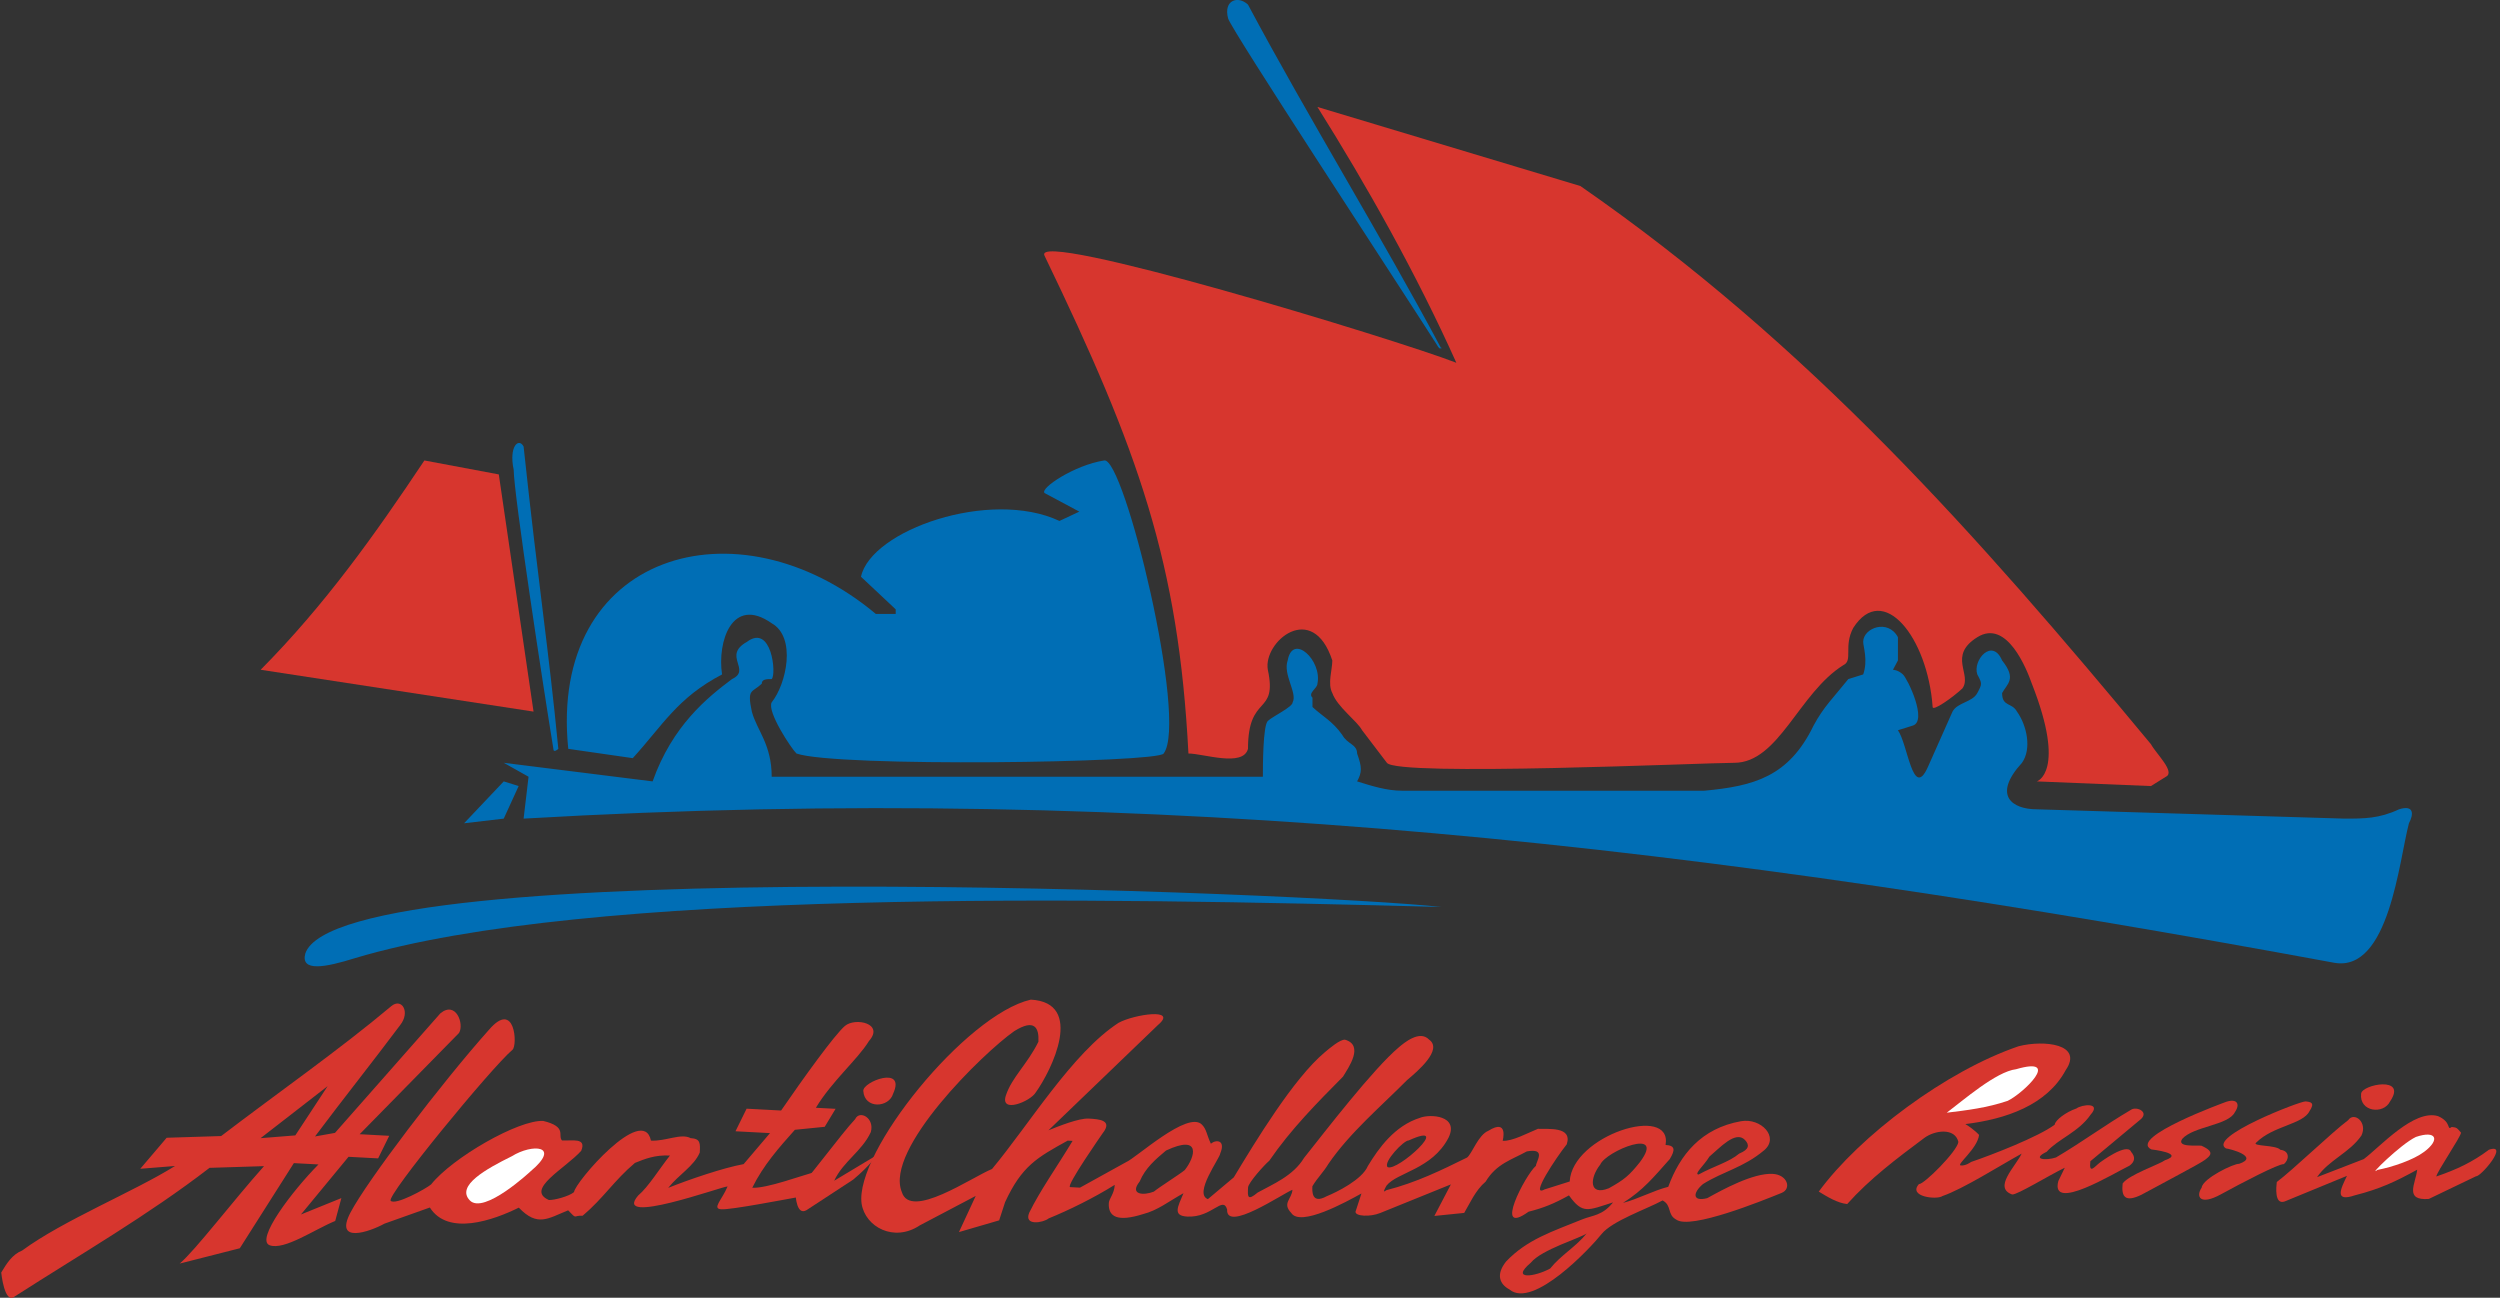 <svg width="524" height="272" viewBox="0 0 524 272" xmlns="http://www.w3.org/2000/svg">
  <rect x="0" y="0" width="524" height="272" fill="#333333" stroke="none"/>
  <title>Atlantic Challenge Russia</title>
  <g fill="none" fill-rule="evenodd">
    <path
      d="M302.127 73.112C289.65 49.716 274.054 24.366 261.577.967c-2.077-1.945-5.2-.972-4.16 2.925 1.037 2.925 34.313 53.626 43.674 68.247 1.036 1.952 1.036 0 1.036.973zM109.746 171.583l1.04-8.778-5.2-2.921 31.2 3.897c4.16-11.699 11.44-17.546 16.64-21.446 4.16-1.952-2.083-4.874 3.12-7.796 5.2-3.903 6.237 6.823 5.2 7.796-1.04 0-2.083 0-2.083.976-2.077 1.952-3.117.975-2.077 5.842 1.037 3.905 4.16 6.833 4.16 13.652h102.951c0-1.946 0-10.723 1.04-11.696 1.036-.972 5.203-2.924 5.203-3.901 1.034-1.945-2.083-5.846-1.043-8.771 1.043-5.85 7.274 0 6.234 4.874 0 .975-2.077 1.952-1.037 2.924v1.95c2.077 1.952 4.16 2.924 6.243 5.849 1.037 1.952 3.113 1.952 3.113 3.901 1.044 2.924 1.044 3.901 0 5.846 3.117.976 6.244 1.952 9.358 1.952h63.44c10.396-.976 17.677-2.928 22.877-13.651 2.08-3.897 4.156-5.847 7.283-9.747l3.116-.973c1.041-2.925 0-5.853 0-6.823 0-2.931 5.198-4.88 7.281-.982v4.88l-1.043 1.946s1.043 0 2.09.979c1.03.973 5.19 9.747 2.07 10.72l-3.117.976c2.077 2.928 3.117 14.624 6.237 7.801l5.203-11.706c1.04-1.945 4.16-1.945 5.2-3.89 1.034-1.952 1.034-1.952 0-3.901-1.04-2.925 3.12-7.805 5.197-2.925 3.117 3.898 1.04 4.874 0 6.826 0 2.922 2.077 1.945 3.117 3.89 2.083 2.929 3.12 7.806 1.05 10.731-6.244 6.825-2.09 9.747 3.113 9.747l64.474 1.952c4.16 0 7.28 0 11.44-1.952 3.12-.977 3.12.976 2.076 2.928-2.076 7.801-4.153 31.197-15.6 29.248-132.064-24.374-245.412-38.026-379.566-30.224z"
      fill="#006EB5" />
    <path
      d="M218.94 53.617c19.76 40.945 28.081 64.343 30.157 104.318 3.12 0 11.44 2.924 12.48-.976 0-11.696 6.237-6.822 4.16-16.576-1.04-5.844 9.357-14.621 13.517-1.946 0 1.946-1.04 4.874 0 6.826 1.037 2.922 5.196 5.846 6.24 7.795l5.2 6.826c2.083 2.921 66.554 0 72.79 0 9.364 0 13.524-14.621 22.881-20.471 2.076-.976 0-3.904 2.076-7.805 6.244-9.75 15.601 1.949 16.641 16.577 0 .968 4.163-1.95 6.243-3.899 2.08-2.924-3.124-6.825 3.12-10.729 6.237-3.898 10.397 6.826 11.434 9.754 7.279 18.525 1.043 20.47 1.043 20.47l23.92.976 3.124-1.952c2.076-.969-2.084-4.87-3.124-6.819-36.397-43.876-71.757-83.847-119.591-116.993l-55.12-16.576c10.403 16.576 20.807 35.101 29.12 53.623-12.474-4.874-89.431-28.276-86.311-22.423z"
      fill="#D7362E" />
    <path
      d="M119.109 156.959l13.517 1.948c6.237-6.825 9.36-12.672 18.717-17.545-1.04-6.823 2.083-16.576 10.403-10.726 5.197 2.921 3.12 12.675 0 16.572-1.04 1.945 4.157 9.751 5.197 10.727 8.32 2.924 75.917 1.949 76.957 0 5.197-6.826-8.32-62.397-12.48-61.421-6.243.976-13.517 5.849-12.48 6.825l7.284 3.898-4.16 1.952c-14.564-6.826-39.521 1.945-41.598 11.699l7.274 6.826v.97h-4.157c-29.12-24.372-68.634-12.669-64.474 28.275z"
      fill="#006EB5" />
    <path d="M54.635 140.383l57.194 8.77-7.28-49.714-15.597-2.925c-10.403 15.596-20.8 30.22-34.317 43.869z"
      fill="#D7362E" />
    <path fill="#006EB5"
      d="M97.269 172.559l8.317-8.778 3.123.976-3.123 6.826zM117.026 156.959c-2.077-21.45-4.157-34.125-7.28-63.37-1.037-1.949-3.12 0-2.077 4.87 0 4.88 6.237 45.827 8.32 58.5 0 .976 1.037 0 1.037 0zM302.127 190.105c-25.996-2.918-230.858-11.697-238.135 9.75-1.04 3.901 4.16 2.928 10.4.976 48.871-14.628 154.952-12.676 227.735-10.726z" />
    <path
      d="M494.89 229.221c-.428 3.857 4.712 4.426 6.061 1.645 3.726-5.442-5.853-3.574-6.061-1.645zM466.587 230.951s-20.611 7.461-15.678 9.966c0 0 7.19.801 2.868 2.272-1.141.851-7.627 3.055-8.869 4.87-.319 2.894.6 3.968 3.895 2.383 4.435-2.43 12.174-6.456 13.307-7.304 1.135-.848 2.269-1.696-.71-3.002-1.026-.114-5.244.39-4.008-1.427 2.382-2.662 9.686-2.82 11.04-5.601 1.241-1.817.322-2.894-1.845-2.157z"
      fill="#D7362E" />
    <path
      d="M483.258 230.854c-1.034-.116-20.615 7.467-16.711 9.85 1.026.118 7.088 1.768 2.753 3.239-1.027-.115-7.617 3.052-7.832 4.984-1.242 1.811-.435 3.85 4.002 1.421 4.435-2.438 12.167-6.456 13.2-6.341 1.127-.849 1.349-2.78-.707-3.01-.919-1.077-6.173-.682-5.038-1.534 3.516-3.508 9.798-3.79 11.147-6.57 1.235-1.811.208-1.925-.814-2.039zM492.187 234.777c-3.41 2.545-11.572 10.421-14.974 12.972-.109.963-.535 4.814 1.632 4.086l13.083-5.378c-1.35 2.779-2.699 5.553 1.629 4.086 5.354-1.353 8.649-2.938 13.089-5.379-.317 2.895-2.807 6.523 2.436 6.133l9.899-4.756c1.03.114 7.028-7.024 2.7-5.557-3.4 2.551-6.702 4.133-11.03 5.607 0 0-1.027-.121 0 0 .108-.969 5.078-8.222 5.187-9.185-.919-1.073-.919-1.073-1.952-1.191-1.135.848.107-.966-2.865-2.272-5.042-1.535-12.17 6.452-15.573 9l-9.798 3.79c2.484-3.625 6.813-5.096 9.303-8.721 1.347-2.777-1.524-5.052-2.766-3.235z"
      fill="#D7362E" />
    <path
      d="M498.309 245.215c3.194-.616 7.522-2.09 9.791-3.79 3.409-2.548 2.591-4.588-1.73-3.12-3.302 1.585-10.33 8.609-8.061 6.91z"
      fill="#FFF" />
    <path
      d="M381.215 249.759c8.597-11.736 26.758-25.331 41.91-30.474 5.352-1.356 13.581-.441 9.856 4.998-3.946 7.371-12.606 10.306-21.046 11.323 1.958 1.191 2.877 2.275 2.877 2.275-.327 2.888-4.871 6.287-3.844 6.401 1.034.115 2.168-.733 2.168-.733 4.328-1.471 14.119-5.268 17.528-7.813.102-.961 2.377-2.662 4.544-3.395 1.135-.849 5.352-1.359 2.976 1.306-2.485 3.628-6.82 5.095-9.196 7.761-3.295 1.585-.209 1.925 1.952 1.192 5.571-3.285 10.115-6.685 15.685-9.966 1.134-.852 4.109.454 1.841 2.157l-10.329 8.609c-.324 2.888.919 1.078 2.053.23 0 0 5.684-4.248 6.492-2.208.925 1.08.818 2.043-.324 2.895-3.295 1.584-16.704 9.847-14.926 3.216l1.349-2.779c-3.302 1.588-10.006 5.722-11.032 5.61-4.009-1.423.643-5.786 1.992-8.565-4.436 2.436-12.281 7.418-16.603 8.892-1.138.844-7.304.155-4.931-2.504 1.03.114 8.062-6.911 8.27-8.838-.704-3.006-4.92-2.501-7.189-.802-5.686 4.248-11.363 8.499-16.119 13.823-2.053-.232-4.002-1.424-5.954-2.611z"
      fill="#D7362E" />
    <path
      d="M408.04 233.223c3.402-2.552 10.329-8.616 14.543-9.118 9.69-2.824 1.519 5.052-1.776 6.633-4.33 1.468-8.546 1.973-12.767 2.485z"
      fill="#FFF" />
    <path
      d="M.259 266.719c1.137-1.882 2.275-3.764 4.399-4.618 8.623-6.341 23.452-12.342 32.028-17.711l-7.284.586 5.534-6.503 11.416-.357c11.885-9.077 24.802-18.1 35.653-27.221 2.171-1.831 4.083 1.184 1.858 3.984-5.583 7.466-12.251 15.854-17.835 23.321l4.184-.747 22.069-25.037c3.262-2.74 5.069 2.211 3.928 4.096L75.385 237.73l6.196.336-2.325 4.732-6.203-.333-9.973 12.09 8.472-3.434-1.289 4.793c-4.238 1.714-10.697 6.22-13.743 5.089-3.049-1.138 4.753-11.402 10.232-16.935l-5.16-.277-11.329 17.845-12.604 3.211c3.258-2.739 11.063-13.008 17.676-20.423l-11.416.356c-12.968 9.99-26.869 17.994-40.816 26.947-2.171 1.831-2.844-5.008-2.844-5.008zm68.415-39.064l-14.055 10.906 7.279-.582 6.776-10.324zM102.459 215.876c-9.925 11.12-25.532 31.651-28.996 38.268-3.466 6.61 3.925 4.092 7.132 2.329l9.502-3.379c3.823 6.031 13.328 2.659 18.646.027 3.928 4.099 6.092 2.275 10.336.559 1.959 2.053.98 1.023 3.043 1.138 4.341-3.656 6.617-7.418 10.962-11.074 2.113-.851 4.237-1.71 7.334-1.542-2.225 2.797-4.497 6.554-6.668 8.384-5.53 6.5 17.717-1.962 18.75-1.908-1.188 2.85-3.358 4.679-1.289 4.79 2.064.11 13.036-2.017 17.22-2.767l2.827-5.167c-3.151.801-10.491 3.588-13.588 3.42 2.323-4.732 5.628-8.434 8.936-12.15l6.254-.626 2.275-3.77-4.13-.218c3.41-5.648 8.835-10.208 11.111-13.972 3.308-3.709-2.838-5.015-5.012-3.191-2.168 1.831-8.889 11.185-13.385 17.738l-7.233-.384-2.329 4.732 7.233.384-5.527 6.503c-4.19.747-11.575 3.268-15.812 4.978 2.221-2.79 5.428-4.568 6.617-7.409.107-1.938.155-2.908-1.909-3.015-2.019-1.09-5.216.686-8.319.518-1.653-7.862-16.015 8.852-16.123 10.79-1.087.916-4.234 1.717-5.27 1.657-5.062-2.208 3.463-6.611 6.775-10.316 1.188-2.854-1.962-2.05-4.025-2.165-.987-1.022 1.188-2.846-3.932-4.092-5.162-.283-19.063 7.717-23.509 13.308-1.081.909-7.489 4.449-8.472 3.427-.979-1.024 21.194-28.003 25.533-31.652 1.087-.916.572-10.656-4.958-4.153z"
      fill="#D7362E" />
    <path
      d="M111.23 245.49c6.513-5.482.31-5.812-3.975-3.13-5.321 2.629-11.733 6.173-8.784 9.24 2.941 3.076 12.759-6.11 12.759-6.11z"
      fill="#FFF" />
    <path
      d="M371.569 246.046c-4.129-.219-10.535 3.318-13.739 5.089-3.15.801-3.049-1.138-.875-2.962 4.284-2.683 8.475-3.426 12.814-7.081 3.254-2.74-.673-6.833-4.857-6.085-8.367 1.487-12.813 7.078-15.244 13.745-3.153.801-6.351 2.571-9.501 3.379 4.284-2.686 6.509-5.48 9.817-9.188 1.135-1.881 1.182-2.847-.881-2.961 1.5-8.664-19.576-2.024-20.097 7.66l-5.271 1.662c-3.197 1.77 2.434-6.671 4.659-9.461 1.238-3.823-3.979-3.13-6.045-3.244-2.124.858-5.322 2.628-7.388 2.517 0 0 1.292-4.786-2.995-2.107-2.124.865-3.36 4.682-4.446 5.598-5.326 2.625-10.643 5.25-16.954 6.859-1.081.908.057-.97.057-.97 2.219-2.793 9.505-3.379 12.969-9.993 2.329-4.728-3.871-5.061-5.985-4.203-5.274 1.659-8.629 6.334-10.905 10.097-1.188 2.847-6.512 5.479-8.633 6.335-3.204 1.773-3.043-1.131-2.992-2.101 1.138-1.885 2.218-2.8 3.358-4.679 4.491-6.555 11.004-12.032 16.49-17.568 2.167-1.824 7.593-6.389 4.597-8.492-1.962-2.053-5.216.69-6.3 1.598-5.426 4.565-15.452 17.63-19.902 23.217-2.272 3.763-6.51 5.48-9.714 7.25-2.166 1.824-2.113.859-2.012-1.08.053-.967 3.362-4.676 4.449-5.591 4.494-6.556 9.97-12.09 15.449-17.623 1.134-1.885 4.496-6.556.414-7.748-1.033-.06-3.204 1.771-4.285 2.687-6.506 5.472-14.473 18.638-19.022 26.172l-5.426 4.563c-3.049-1.134 2.534-8.603 2.588-9.572 1.188-2.854-.878-2.962-1.966-2.046-.928-1.993-.875-2.969-1.857-3.986-2.942-3.076-13.844 7.021-15.96 7.879l-9.613 5.315c-1.03-.057-1.03-.057-2.063-.11-1.033-.058 6.819-11.292 6.819-11.292 2.221-2.794-.879-2.956-2.942-3.071-2.063-.107-6.304 1.603-8.421 2.457 7.647-7.357 15.294-14.715 22.948-22.072 4.331-3.655-5.066-2.222-8.266-.451-9.664 6.28-18.765 21.339-26.513 30.632-4.237 1.713-17.155 10.733-18.915 4.809-3.659-8.935 17.115-29.187 23.573-33.704 4.292-2.68 5.217-.686 5.066 2.221-2.329 4.732-5.587 7.469-6.829 11.289-1.239 3.823 5.119 1.245 6.254-.64 3.359-4.675 10.336-18.868-1.027-19.473-13.638 3.15-36.946 32.007-35.458 42.771.774 4.9 6.819 8.138 12.198 4.544l11.722-6.173-3.517 7.579 8.428-2.457 1.242-3.816c3.51-7.59 6.711-9.354 13.123-12.898l1.029.054c-3.409 5.651-6.768 10.319-9.093 15.059-1.192 2.846 2.991 2.099 4.075 1.191 4.245-1.724 9.562-4.346 13.85-7.034-.104 1.938-1.188 2.853-1.242 3.823-.158 2.908 1.858 3.985 7.129 2.322 3.15-.8 5.324-2.625 8.525-4.395-1.191 2.853-2.329 4.732.775 4.9 5.166.277 7.488-4.456 8.367-1.494-.26 4.84 11.571-3.262 13.692-4.123-.105 1.939-2.222 2.797-.259 4.843 1.904 3.015 11.516-2.292 14.724-4.066l-1.245 3.821c-.054.969 3.042 1.134 5.17.275l14.819-6.001-3.463 6.613 6.254-.635c1.133-1.878 2.329-4.733 4.496-6.557 2.275-3.769 5.425-4.563 8.627-6.334 4.19-.747 1.961 2.05 1.915 3.016-2.175 1.824-9.095 15.054-1.556 9.626 3.15-.801 5.271-1.657 8.476-3.426 2.89 4.038 3.971 3.123 9.242 1.467-2.222 2.794-4.285 2.686-6.405 3.541-6.355 2.574-11.625 4.23-16.018 8.855-2.222 2.797-1.299 4.782.724 5.866 4.958 4.147 17.047-8.797 19.268-11.594 2.222-2.797 9.609-5.308 12.817-7.078 2.016 1.077.875 2.961 2.891 4.039 2.996 2.099 17.828-3.899 22.06-5.615 2.12-.862 1.241-3.817-1.862-3.985zm-13.271-3.628c2.175-1.824 5.476-5.533 7.441-3.487.98 1.023.926 1.993-1.187 2.854-2.171 1.827-5.321 2.625-8.529 4.396-1.034-.054 1.134-1.882 2.275-3.763zm-63.02-3.386c9.559-4.345-2.436 6.671-4.439 5.587-.986-1.023 3.402-5.644 4.439-5.587zm-46.955 6.216c-1.087.912-5.379 3.595-6.466 4.511-2.11.854-5.213.689-2.988-2.104 1.188-2.851 3.355-4.678 5.529-6.503 7.435-3.48 6.146 1.299 3.925 4.096zm76.597 20.632c-3.207 1.774-8.421 2.461-4.082-1.194 2.221-2.79 10.641-5.254 11.729-6.166-2.228 2.797-5.422 4.563-7.647 7.36zm12.299-16.825c-4.238 1.71-4.029-2.16-1.808-4.954 1.194-2.848 13.9-7.997 8.32-.526-2.221 2.797-3.308 3.709-6.512 5.48z"
      fill="#D7362E" />
    <g fill="#D7362E">
      <path
        d="M180.948 228.649c.232 3.871 5.395 3.55 6.253.582 2.743-5.998-6.374-2.518-6.253-.582zM183.846 242.074l-8.997 5.409c1.831-3.995 5.833-6.189 7.671-10.188.851-2.969-2.367-4.715-3.286-2.713-2.914 3.094-9.609 12.252-12.527 15.348.061.967.296 4.84 2.299 3.743l9.815-6.422c3.483-2.894 5.025-5.177 5.025-5.177z" />
    </g>
  </g>
</svg>
